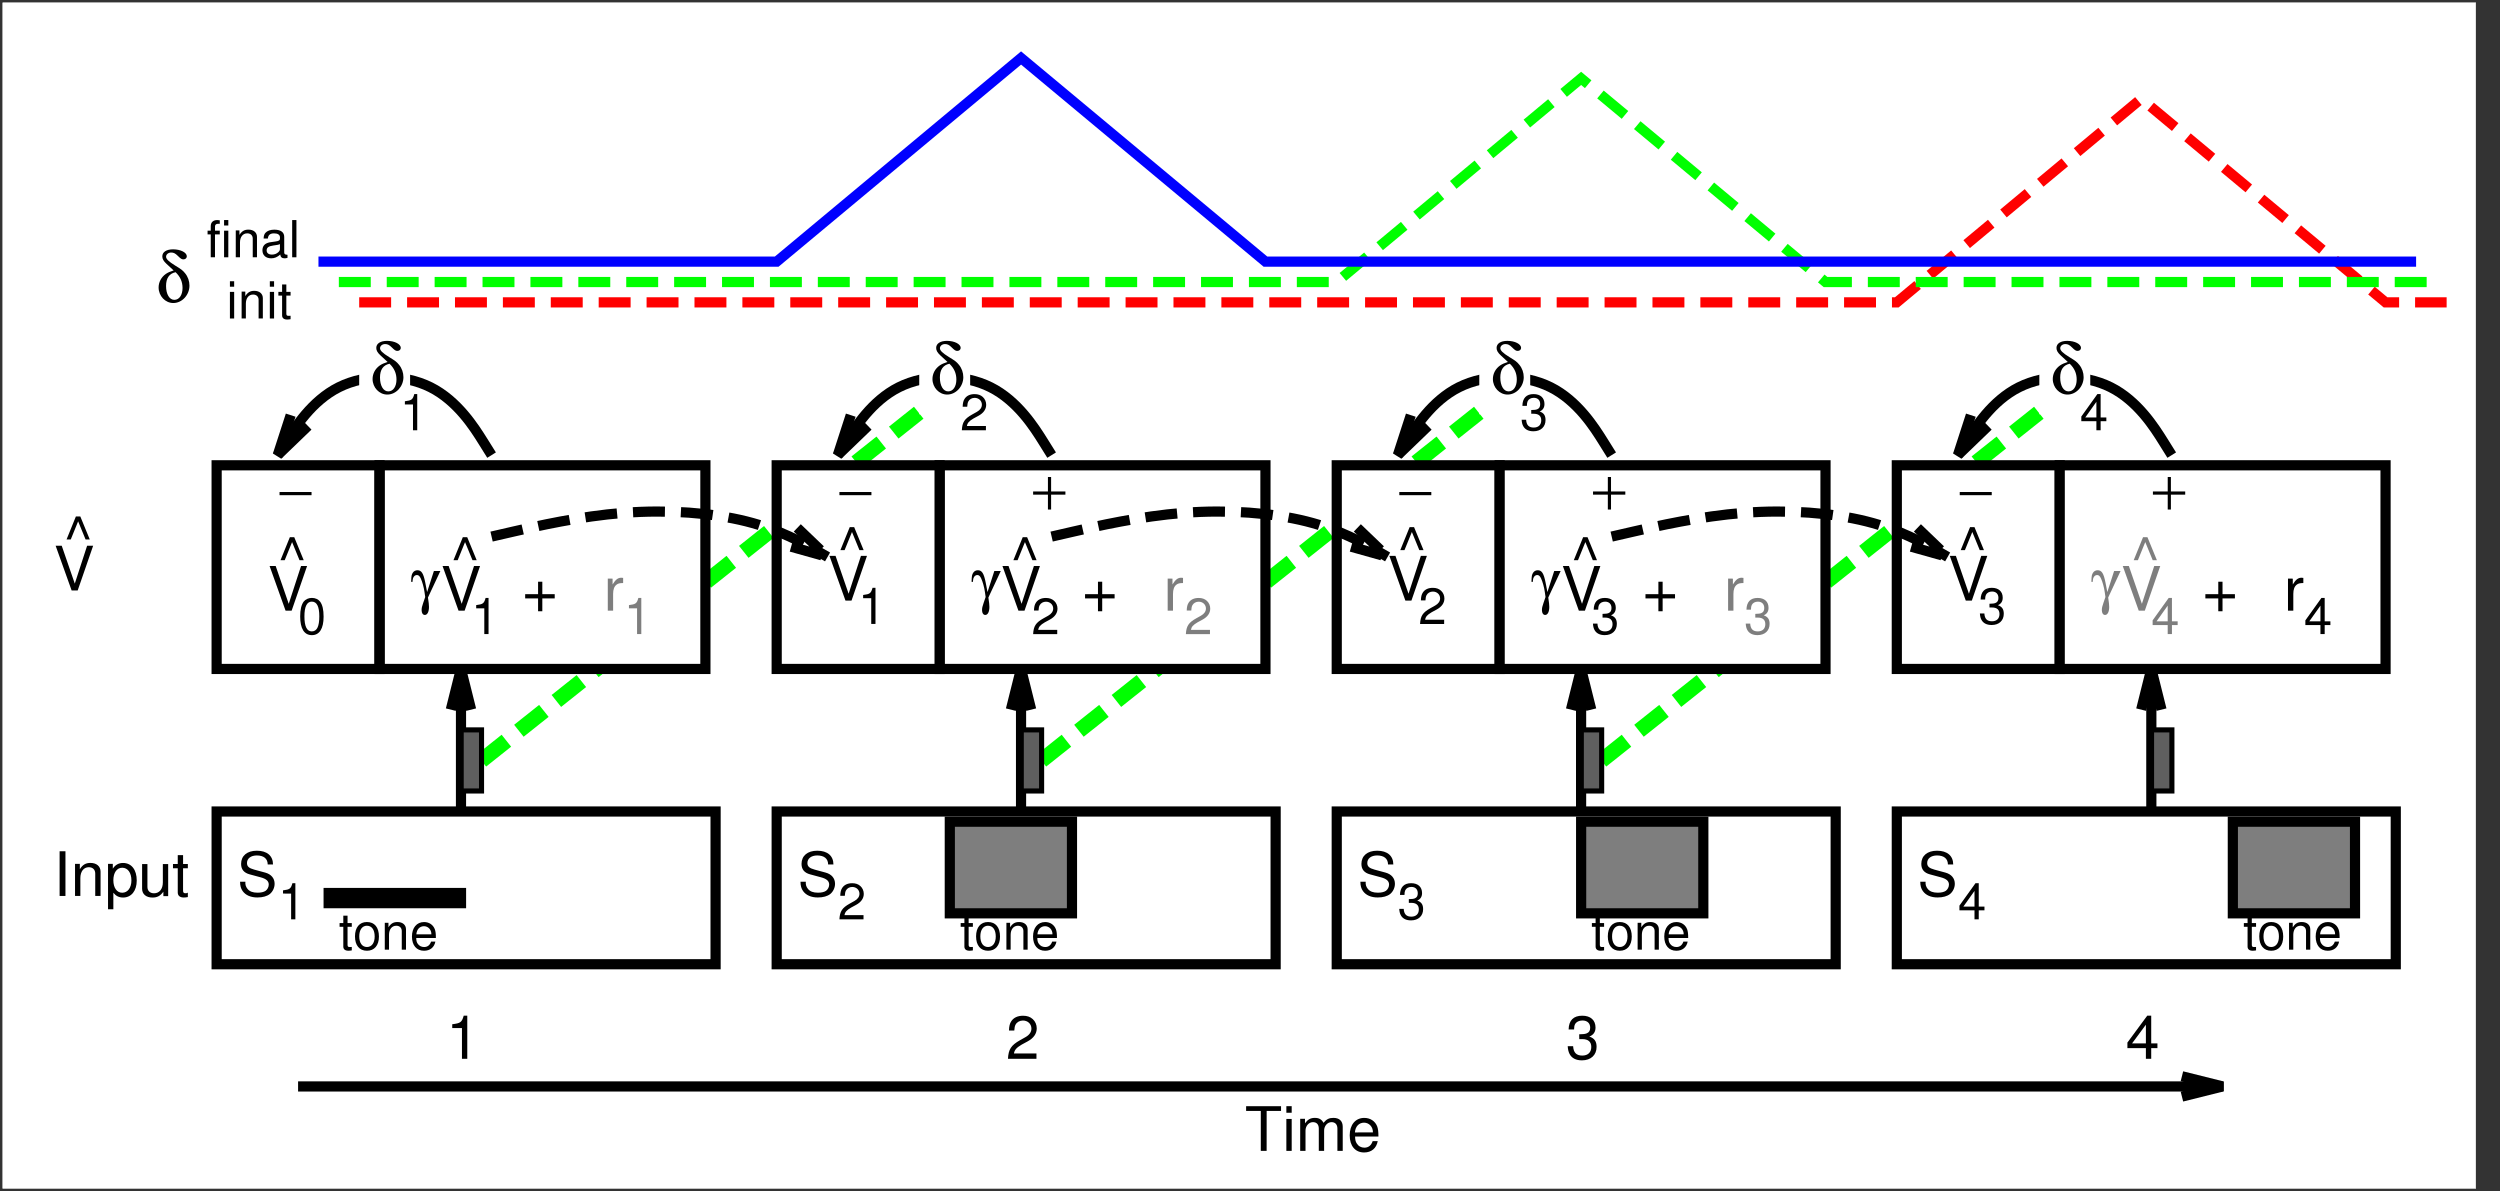 <?xml version="1.0" encoding="ISO-8859-1" standalone="yes"?>
<svg width="469.735" height="223.81">
  <rect width="100%" height="100%" fill="#333333" stroke="none"/>
  <defs> 
    <marker id="ArrowEnd" viewBox="0 0 10 10" refX="0" refY="5" 
     markerUnits="strokeWidth" 
     markerWidth="4" 
     markerHeight="3" 
     orient="auto"> 
        <path d="M 0 0 L 10 5 L 0 10 z" /> 
    </marker>
    <marker id="ArrowStart" viewBox="0 0 10 10" refX="10" refY="5" 
     markerUnits="strokeWidth" 
     markerWidth="4" 
     markerHeight="3" 
     orient="auto"> 
        <path d="M 10 0 L 0 5 L 10 10 z" /> 
    </marker> </defs>
<g>
<path style="stroke:none; fill-rule:evenodd; fill:#ffffff" d="M 0.524 223.286L 465.169 223.286L 465.169 0.524L 0.524 0.524L 0.524 223.286z"/>
<path style="stroke:#ffffff; stroke-width:0.1; fill:none" d="M 0.524 223.286L 465.169 223.286L 465.169 0.524L 0.524 0.524L 0.524 223.286z"/>
<path style="stroke:#00ff00; stroke-dasharray:6,3; stroke-width:2.87; fill:none" d="M 300.911 142.911L 385.095 75.946"/>
<path style="stroke:#00ff00; stroke-dasharray:6,3; stroke-width:2.87; fill:none" d="M 195.68 142.911L 279.864 75.946"/>
<path style="stroke:none; fill-rule:evenodd; fill:#ffffff" d="M 356.399 125.692L 387.009 125.692L 387.009 87.426L 356.399 87.426L 356.399 125.692z"/>
<path style="stroke:#000000; stroke-width:1.913; fill:none" d="M 356.399 125.692L 387.009 125.692L 387.009 87.426L 356.399 87.426L 356.399 125.692z"/>
<path style="stroke:none; fill-rule:evenodd; fill:#ffffff" d="M 251.165 125.692L 281.774 125.692L 281.774 87.426L 251.165 87.426L 251.165 125.692z"/>
<path style="stroke:#000000; stroke-width:1.913; fill:none" d="M 251.165 125.692L 281.774 125.692L 281.774 87.426L 251.165 87.426L 251.165 125.692z"/>
<path style="stroke:none; fill-rule:evenodd; fill:#ffffff" d="M 281.778 125.692L 343.001 125.692L 343.001 87.426L 281.778 87.426L 281.778 125.692z"/>
<path style="stroke:#000000; stroke-width:1.913; fill:none" d="M 281.778 125.692L 343.001 125.692L 343.001 87.426L 281.778 87.426L 281.778 125.692z"/>
<path style="stroke:none; fill-rule:evenodd; fill:#ffffff" d="M 387.009 125.692L 448.231 125.692L 448.231 87.426L 387.009 87.426L 387.009 125.692z"/>
<path style="stroke:#000000; stroke-width:1.913; fill:none" d="M 387.009 125.692L 448.231 125.692L 448.231 87.426L 387.009 87.426L 387.009 125.692z"/>
<path style="stroke:#00ff00; stroke-dasharray:6,3; stroke-width:2.87; fill:none" d="M 90.45 142.911L 174.634 75.946"/>
<path style="stroke:none; fill-rule:evenodd; fill:#000000" d="M 52.524 93.043L 58.536 93.043L 58.536 92.446L 52.524 92.446L 52.524 93.043z"/>
<path style="stroke:none; fill-rule:evenodd; fill:#000000" d="M 92.2 89.625L 91.602 89.625L 91.602 92.344L 88.821 92.344L 88.821 92.942L 91.602 92.942L 91.602 95.739L 92.2 95.739L 92.2 92.942L 94.887 92.942L 94.887 92.344L 92.2 92.344L 92.2 89.625z"/>
<path style="stroke:none; fill-rule:evenodd; fill:#ffffff" d="M 71.317 125.692L 132.54 125.692L 132.54 87.426L 71.317 87.426L 71.317 125.692z"/>
<path style="stroke:#000000; stroke-width:1.913; fill:none" d="M 71.317 125.692L 132.54 125.692L 132.54 87.426L 71.317 87.426L 71.317 125.692z"/>
<path style="stroke:none; fill-rule:evenodd; fill:#000000" d="M 81.524 107.293L 80.251 111.246L 79.907 109.477C 79.563 107.719 79.196 107.145 78.427 107.145C 78.083 107.145 77.774 107.305 77.591 107.571C 77.341 107.926 77.282 108.215 77.258 109.184L 77.258 109.332L 77.508 109.332C 77.528 109.012 77.552 108.832 77.598 108.664C 77.723 108.282 77.997 108.043 78.329 108.043C 78.637 108.043 78.856 108.239 79.071 108.711C 79.344 109.309 79.641 110.364 79.758 111.219L 79.895 112.176C 79.864 112.289 79.735 112.661 79.516 113.286C 79.29 113.918 79.219 114.254 79.219 114.649C 79.219 115.192 79.458 115.547 79.825 115.547C 80.294 115.547 80.602 114.961 80.602 114.043C 80.602 113.688 80.548 113.137 80.411 112.274L 82.739 107.289L 81.524 107.293z"/>
<path style="stroke:none; fill-rule:evenodd; fill:#000000" d="M 104.227 111.641L 101.899 111.641L 101.899 109.301L 101.102 109.301L 101.102 111.641L 98.677 111.641L 98.677 112.438L 101.102 112.438L 101.102 114.852L 101.899 114.852L 101.899 112.438L 104.227 112.438L 104.227 111.641z"/>
<path style="stroke:none; fill-rule:evenodd; fill:#000000" d="M 86.798 193.172L 86.798 198.938L 87.798 198.938L 87.798 190.84L 87.13 190.84C 86.774 192.082 86.544 192.254 84.973 192.45L 84.973 193.168L 86.798 193.172z"/>
<path style="stroke:#000000; stroke-width:1.913; fill:none" d="M 92.364 85.512C 92.364 85.512 92.364 85.512 90.77 82.961C 89.177 80.411 85.989 75.309 80.887 72.758C 75.786 70.207 68.77 70.207 63.669 72.758C 58.567 75.309 55.38 80.411 53.786 82.961C 52.192 85.512 52.192 85.512 52.192 85.512"/>
<path style="stroke:#000000; stroke-width:1.913; fill:none" d="M 57.86 80.036L 52.184 85.508L 54.618 78.004"/>
<path style="stroke:none; fill-rule:evenodd; fill:#ffffff" d="M 67.489 77.848L 77.055 77.848L 77.055 64.457L 67.489 64.457L 67.489 77.848z"/>
<path style="stroke:#ffffff; stroke-width:0.0; fill:none" d="M 67.489 77.848L 77.055 77.848L 77.055 64.457L 67.489 64.457L 67.489 77.848z"/>
<path style="stroke:none; fill-rule:evenodd; fill:#000000" d="M 72.829 68.012C 72.149 68.227 71.758 68.399 71.364 68.668C 70.501 69.27 70.005 70.211 70.005 71.215C 70.005 72.809 71.255 74.137 72.766 74.137C 74.407 74.137 75.802 72.629 75.802 70.868C 75.802 70.016 75.512 69.184 74.969 68.532C 74.508 67.973 74.298 67.813 73.11 67.09C 71.883 66.332 71.407 65.864 71.407 65.434C 71.407 64.996 71.833 64.649 72.352 64.649C 72.829 64.649 73.122 64.789 73.618 65.278C 74.161 65.817 74.348 65.934 74.68 65.934C 75.04 65.934 75.305 65.684 75.305 65.364C 75.305 64.645 74.137 64.047 72.727 64.047C 71.466 64.047 70.7 64.555 70.7 65.371C 70.7 65.852 70.915 66.243 71.505 66.793L 72.829 68.012zM 73.192 68.344C 74.075 69.196 74.497 70.145 74.497 71.309C 74.497 72.633 73.88 73.539 72.954 73.539C 72.032 73.539 71.399 72.485 71.399 70.93C 71.399 69.469 71.993 68.602 73.192 68.344z"/>
<path style="stroke:none; fill-rule:evenodd; fill:#000000" d="M 86.958 100.942L 85.204 105.262L 85.993 105.262L 87.38 101.852L 88.778 105.262L 89.567 105.262L 87.79 100.942L 86.958 100.942z"/>
<path style="stroke:none; fill-rule:evenodd; fill:#000000" d="M 87.298 114.743L 90.2 106.344L 89.067 106.344L 86.751 113.457L 84.298 106.344L 83.153 106.344L 86.157 114.743L 87.298 114.743z"/>
<path style="stroke:none; fill-rule:evenodd; fill:#000000" d="M 90.997 114.301L 90.997 119.141L 91.794 119.141L 91.794 112.344L 91.243 112.344C 90.95 113.387 90.762 113.532 89.473 113.696L 89.473 114.297L 90.997 114.301z"/>
<path style="stroke:#000000; stroke-width:1.913; fill:none" d="M 86.618 152.469L 86.618 125.684"/>
<path style="stroke:#000000; stroke-width:1.913; fill:none" d="M 84.704 133.336L 86.614 125.684L 88.524 133.336"/>
<path style="stroke:none; fill-rule:evenodd; fill:#5f5f5f" d="M 86.653 148.622L 90.477 148.622L 90.477 137.141L 86.653 137.141L 86.653 148.622z"/>
<path style="stroke:#000000; stroke-width:0.957; fill:none" d="M 86.653 148.622L 90.477 148.622L 90.477 137.141L 86.653 137.141L 86.653 148.622z"/>
<path style="stroke:#000000; stroke-width:1.913; fill:none" d="M 40.704 125.692L 71.313 125.692L 71.313 87.426L 40.704 87.426L 40.704 125.692z"/>
<path style="stroke:#000000; stroke-width:1.913; fill:none" d="M 40.704 181.176L 134.454 181.176L 134.454 152.477L 40.704 152.477L 40.704 181.176z"/>
<path style="stroke:none; fill-rule:evenodd; fill:#7e7e7e" d="M 114.2 108.715L 114.2 114.739L 115.2 114.739L 115.2 111.606C 115.2 110.743 115.411 110.18 115.86 109.844C 116.149 109.625 116.43 109.559 117.083 109.547L 117.083 108.582C 116.927 108.563 116.848 108.551 116.723 108.551C 116.114 108.551 115.649 108.918 115.102 109.813L 115.102 108.723L 114.2 108.715z"/>
<path style="stroke:none; fill-rule:evenodd; fill:#7e7e7e" d="M 119.7 114.301L 119.7 119.141L 120.497 119.141L 120.497 112.344L 119.946 112.344C 119.653 113.387 119.466 113.532 118.177 113.696L 118.177 114.297L 119.7 114.301z"/>
<path style="stroke:none; fill-rule:evenodd; fill:#000000" d="M 51.298 162.43C 51.29 160.793 50.169 159.844 48.255 159.844C 46.43 159.844 45.301 160.793 45.301 162.321C 45.301 163.348 45.833 164 46.923 164.289L 48.977 164.844C 50.02 165.122 50.497 165.547 50.497 166.207C 50.497 166.657 50.258 167.122 49.911 167.375C 49.583 167.606 49.063 167.731 48.395 167.731C 47.501 167.731 46.891 167.504 46.497 167.004C 46.192 166.625 46.055 166.207 46.106 165.668L 45.106 165.668C 45.114 166.446 45.262 166.957 45.59 167.422C 46.157 168.211 47.11 168.629 48.368 168.629C 49.352 168.629 50.157 168.403 50.692 167.985C 51.247 167.539 51.598 166.789 51.598 166.063C 51.598 165.028 50.965 164.27 49.84 163.957L 47.766 163.395C 46.77 163.122 46.407 162.797 46.407 162.153C 46.407 161.301 47.141 160.735 48.247 160.735C 49.555 160.735 50.29 161.336 50.301 162.422L 51.298 162.43z"/>
<path style="stroke:none; fill-rule:evenodd; fill:#000000" d="M 54.7 167.899L 54.7 172.739L 55.497 172.739L 55.497 165.942L 54.946 165.942C 54.653 166.985 54.465 167.129 53.176 167.293L 53.176 167.895L 54.7 167.899z"/>
<path style="stroke:#000000; stroke-width:1.913; fill:none" d="M 197.595 85.512C 197.595 85.512 197.595 85.512 196.001 82.961C 194.407 80.411 191.22 75.309 186.118 72.758C 181.016 70.207 174.001 70.207 168.899 72.758C 163.798 75.309 160.61 80.411 159.016 82.961C 157.423 85.512 157.423 85.512 157.423 85.512"/>
<path style="stroke:#000000; stroke-width:1.913; fill:none" d="M 163.095 80.036L 157.419 85.508L 159.852 78.004"/>
<path style="stroke:none; fill-rule:evenodd; fill:#ffffff" d="M 172.72 77.848L 182.286 77.848L 182.286 64.457L 172.72 64.457L 172.72 77.848z"/>
<path style="stroke:#ffffff; stroke-width:0.0; fill:none" d="M 172.72 77.848L 182.286 77.848L 182.286 64.457L 172.72 64.457L 172.72 77.848z"/>
<path style="stroke:none; fill-rule:evenodd; fill:#000000" d="M 178.028 68.012C 177.348 68.227 176.958 68.399 176.563 68.668C 175.7 69.27 175.204 70.211 175.204 71.215C 175.204 72.809 176.454 74.137 177.966 74.137C 179.606 74.137 181.001 72.629 181.001 70.868C 181.001 70.016 180.712 69.184 180.169 68.532C 179.708 67.973 179.497 67.813 178.309 67.09C 177.083 66.332 176.606 65.864 176.606 65.434C 176.606 64.996 177.032 64.649 177.552 64.649C 178.028 64.649 178.321 64.789 178.817 65.278C 179.36 65.817 179.548 65.934 179.88 65.934C 180.239 65.934 180.505 65.684 180.505 65.364C 180.505 64.645 179.337 64.047 177.927 64.047C 176.665 64.047 175.899 64.555 175.899 65.371C 175.899 65.852 176.114 66.243 176.704 66.793L 178.028 68.012zM 178.391 68.344C 179.274 69.196 179.696 70.145 179.696 71.309C 179.696 72.633 179.079 73.539 178.153 73.539C 177.231 73.539 176.598 72.485 176.598 70.93C 176.598 69.469 177.192 68.602 178.391 68.344z"/>
<path style="stroke:#000000; stroke-width:1.913; fill:none" d="M 191.848 152.469L 191.848 125.684"/>
<path style="stroke:#000000; stroke-width:1.913; fill:none" d="M 189.934 133.336L 191.845 125.684L 193.755 133.336"/>
<path style="stroke:none; fill-rule:evenodd; fill:#5f5f5f" d="M 191.888 148.622L 195.712 148.622L 195.712 137.141L 191.888 137.141L 191.888 148.622z"/>
<path style="stroke:#000000; stroke-width:0.957; fill:none" d="M 191.888 148.622L 195.712 148.622L 195.712 137.141L 191.888 137.141L 191.888 148.622z"/>
<path style="stroke:none; fill-rule:evenodd; fill:#ffffff" d="M 176.548 125.692L 237.77 125.692L 237.77 87.426L 176.548 87.426L 176.548 125.692z"/>
<path style="stroke:#000000; stroke-width:1.913; fill:none" d="M 176.548 125.692L 237.77 125.692L 237.77 87.426L 176.548 87.426L 176.548 125.692z"/>
<path style="stroke:none; fill-rule:evenodd; fill:#ffffff" d="M 145.934 125.692L 176.544 125.692L 176.544 87.426L 145.934 87.426L 145.934 125.692z"/>
<path style="stroke:#000000; stroke-width:1.913; fill:none" d="M 145.934 125.692L 176.544 125.692L 176.544 87.426L 145.934 87.426L 145.934 125.692z"/>
<path style="stroke:#000000; stroke-width:1.913; fill:none" d="M 145.934 181.176L 239.684 181.176L 239.684 152.477L 145.934 152.477L 145.934 181.176z"/>
<path style="stroke:none; fill-rule:evenodd; fill:#000000" d="M 192.161 100.942L 190.407 105.262L 191.196 105.262L 192.583 101.852L 193.981 105.262L 194.77 105.262L 192.993 100.942L 192.161 100.942z"/>
<path style="stroke:none; fill-rule:evenodd; fill:#000000" d="M 192.497 114.743L 195.399 106.344L 194.266 106.344L 191.95 113.457L 189.497 106.344L 188.352 106.344L 191.356 114.743L 192.497 114.743z"/>
<path style="stroke:none; fill-rule:evenodd; fill:#000000" d="M 198.649 118.344L 195.075 118.344C 195.161 117.786 195.466 117.43 196.302 116.938L 197.259 116.418C 198.208 115.899 198.696 115.196 198.696 114.356C 198.696 113.789 198.466 113.258 198.063 112.891C 197.661 112.528 197.165 112.352 196.52 112.352C 195.661 112.352 195.016 112.661 194.641 113.239C 194.403 113.602 194.298 114.028 194.278 114.719L 195.134 114.719C 195.161 114.246 195.22 113.961 195.337 113.735C 195.559 113.313 196.009 113.055 196.524 113.055C 197.302 113.055 197.888 113.606 197.888 114.336C 197.888 114.875 197.567 115.34 196.954 115.684L 196.059 116.184C 194.618 116.993 194.2 117.637 194.122 119.145L 198.645 119.145L 198.649 118.344z"/>
<path style="stroke:none; fill-rule:evenodd; fill:#000000" d="M 159.661 99.043L 157.907 103.364L 158.696 103.364L 160.083 99.953L 161.481 103.364L 162.27 103.364L 160.493 99.043L 159.661 99.043z"/>
<path style="stroke:none; fill-rule:evenodd; fill:#000000" d="M 159.997 112.844L 162.899 104.446L 161.766 104.446L 159.45 111.559L 156.997 104.446L 155.852 104.446L 158.856 112.844L 159.997 112.844z"/>
<path style="stroke:none; fill-rule:evenodd; fill:#7e7e7e" d="M 219.399 108.715L 219.399 114.739L 220.399 114.739L 220.399 111.606C 220.399 110.743 220.61 110.18 221.059 109.844C 221.348 109.625 221.63 109.559 222.282 109.547L 222.282 108.582C 222.126 108.563 222.048 108.551 221.923 108.551C 221.313 108.551 220.848 108.918 220.302 109.813L 220.302 108.723L 219.399 108.715z"/>
<path style="stroke:none; fill-rule:evenodd; fill:#7e7e7e" d="M 227.348 118.344L 223.774 118.344C 223.86 117.786 224.165 117.43 225.001 116.938L 225.958 116.418C 226.907 115.899 227.395 115.196 227.395 114.356C 227.395 113.789 227.165 113.258 226.762 112.891C 226.36 112.528 225.864 112.352 225.22 112.352C 224.36 112.352 223.716 112.661 223.341 113.239C 223.102 113.602 222.997 114.028 222.977 114.719L 223.833 114.719C 223.86 114.246 223.919 113.961 224.036 113.735C 224.259 113.313 224.708 113.055 225.223 113.055C 226.001 113.055 226.587 113.606 226.587 114.336C 226.587 114.875 226.266 115.34 225.653 115.684L 224.759 116.184C 223.317 116.993 222.899 117.637 222.821 119.145L 227.345 119.145L 227.348 118.344z"/>
<path style="stroke:none; fill-rule:evenodd; fill:#000000" d="M 156.598 162.43C 156.591 160.793 155.47 159.844 153.555 159.844C 151.731 159.844 150.602 160.793 150.602 162.321C 150.602 163.348 151.134 164 152.223 164.289L 154.278 164.844C 155.321 165.122 155.798 165.547 155.798 166.207C 155.798 166.657 155.559 167.122 155.212 167.375C 154.884 167.606 154.364 167.731 153.696 167.731C 152.802 167.731 152.192 167.504 151.798 167.004C 151.493 166.625 151.356 166.207 151.407 165.668L 150.407 165.668C 150.415 166.446 150.563 166.957 150.891 167.422C 151.458 168.211 152.411 168.629 153.669 168.629C 154.653 168.629 155.458 168.403 155.993 167.985C 156.548 167.539 156.899 166.789 156.899 166.063C 156.899 165.028 156.266 164.27 155.141 163.957L 153.067 163.395C 152.071 163.122 151.708 162.797 151.708 162.153C 151.708 161.301 152.442 160.735 153.548 160.735C 154.856 160.735 155.591 161.336 155.602 162.422L 156.598 162.43z"/>
<path style="stroke:none; fill-rule:evenodd; fill:#000000" d="M 162.251 171.942L 158.677 171.942C 158.762 171.383 159.067 171.028 159.903 170.536L 160.86 170.016C 161.809 169.497 162.298 168.793 162.298 167.954C 162.298 167.387 162.067 166.856 161.665 166.489C 161.262 166.125 160.766 165.95 160.122 165.95C 159.262 165.95 158.618 166.258 158.243 166.836C 158.005 167.2 157.899 167.625 157.88 168.317L 158.735 168.317C 158.762 167.844 158.821 167.559 158.938 167.332C 159.161 166.911 159.61 166.653 160.126 166.653C 160.903 166.653 161.489 167.204 161.489 167.934C 161.489 168.473 161.169 168.938 160.555 169.282L 159.661 169.782C 158.22 170.59 157.802 171.235 157.723 172.743L 162.247 172.743L 162.251 171.942z"/>
<path style="stroke:none; fill-rule:evenodd; fill:#000000" d="M 194.743 197.942L 190.516 197.942C 190.618 197.282 190.981 196.86 191.966 196.278L 193.098 195.664C 194.22 195.051 194.798 194.215 194.798 193.223C 194.798 192.551 194.528 191.922 194.052 191.489C 193.579 191.055 192.989 190.852 192.227 190.852C 191.208 190.852 190.45 191.211 190.009 191.891C 189.727 192.321 189.602 192.817 189.579 193.633L 190.579 193.633C 190.61 193.102 190.68 192.778 190.817 192.52C 191.079 192.043 191.602 191.75 192.204 191.75C 193.114 191.75 193.798 192.399 193.798 193.266C 193.798 193.903 193.423 194.45 192.704 194.86L 191.657 195.45C 189.973 196.403 189.481 197.168 189.391 198.946L 194.743 198.946L 194.743 197.942z"/>
<path style="stroke:#000000; stroke-width:1.913; fill:none" d="M 251.165 181.176L 344.915 181.176L 344.915 152.477L 251.165 152.477L 251.165 181.176z"/>
<path style="stroke:none; fill-rule:evenodd; fill:#000000" d="M 261.798 162.43C 261.79 160.793 260.669 159.844 258.755 159.844C 256.93 159.844 255.802 160.793 255.802 162.321C 255.802 163.348 256.333 164 257.423 164.289L 259.477 164.844C 260.52 165.122 260.997 165.547 260.997 166.207C 260.997 166.657 260.759 167.122 260.411 167.375C 260.083 167.606 259.563 167.731 258.895 167.731C 258.001 167.731 257.391 167.504 256.997 167.004C 256.692 166.625 256.555 166.207 256.606 165.668L 255.606 165.668C 255.614 166.446 255.762 166.957 256.091 167.422C 256.657 168.211 257.61 168.629 258.868 168.629C 259.852 168.629 260.657 168.403 261.192 167.985C 261.747 167.539 262.098 166.789 262.098 166.063C 262.098 165.028 261.466 164.27 260.341 163.957L 258.266 163.395C 257.27 163.122 256.907 162.797 256.907 162.153C 256.907 161.301 257.641 160.735 258.747 160.735C 260.055 160.735 260.79 161.336 260.802 162.422L 261.798 162.43z"/>
<path style="stroke:none; fill-rule:evenodd; fill:#000000" d="M 264.712 169.641L 265.173 169.641C 266.11 169.641 266.591 170.063 266.591 170.875C 266.591 171.727 266.063 172.235 265.18 172.235C 264.259 172.235 263.805 171.77 263.751 170.766L 262.907 170.766C 262.942 171.305 263.036 171.657 263.2 171.957C 263.54 172.602 264.204 172.934 265.122 172.934C 266.505 172.934 267.395 172.106 267.395 170.825C 267.395 169.965 267.075 169.489 266.29 169.211C 266.891 168.965 267.196 168.485 267.196 167.809C 267.196 166.645 266.43 165.946 265.149 165.946C 263.798 165.946 263.075 166.696 263.048 168.153L 263.891 168.153C 263.899 167.727 263.938 167.489 264.044 167.27C 264.235 166.883 264.657 166.645 265.188 166.645C 265.938 166.645 266.391 167.098 266.391 167.844C 266.391 168.336 266.22 168.637 265.841 168.793C 265.61 168.891 265.309 168.93 264.708 168.942L 264.712 169.641z"/>
<path style="stroke:none; fill-rule:evenodd; fill:#000000" d="M 296.735 195.243L 297.29 195.243C 298.415 195.243 298.993 195.747 298.993 196.715C 298.993 197.731 298.36 198.336 297.298 198.336C 296.192 198.336 295.649 197.778 295.579 196.575L 294.563 196.575C 294.606 197.235 294.723 197.668 294.915 198.039C 295.325 198.829 296.13 199.235 297.239 199.235C 298.911 199.235 299.989 198.239 299.989 196.7C 299.989 195.668 299.591 195.094 298.622 194.762C 299.399 194.465 299.79 193.891 299.79 193.079C 299.79 191.68 298.856 190.844 297.298 190.844C 295.649 190.844 294.77 191.723 294.735 193.43L 295.759 193.43C 295.77 192.954 295.813 192.688 295.942 192.442C 296.173 192.008 296.684 191.743 297.329 191.743C 298.235 191.743 298.786 192.258 298.786 193.098C 298.786 193.657 298.575 193.993 298.11 194.172C 297.829 194.282 297.462 194.329 296.723 194.34L 296.735 195.243z"/>
<path style="stroke:none; fill-rule:evenodd; fill:#7e7e7e" d="M 324.7 108.715L 324.7 114.739L 325.7 114.739L 325.7 111.606C 325.7 110.743 325.911 110.18 326.36 109.844C 326.649 109.625 326.93 109.559 327.583 109.547L 327.583 108.582C 327.427 108.563 327.348 108.551 327.223 108.551C 326.614 108.551 326.149 108.918 325.602 109.813L 325.602 108.723L 324.7 108.715z"/>
<path style="stroke:none; fill-rule:evenodd; fill:#7e7e7e" d="M 329.813 116.043L 330.274 116.043C 331.212 116.043 331.692 116.465 331.692 117.278C 331.692 118.129 331.165 118.637 330.282 118.637C 329.36 118.637 328.907 118.172 328.852 117.168L 328.009 117.168C 328.044 117.707 328.138 118.059 328.302 118.36C 328.641 119.004 329.305 119.336 330.223 119.336C 331.606 119.336 332.497 118.508 332.497 117.227C 332.497 116.368 332.177 115.891 331.391 115.614C 331.993 115.368 332.298 114.887 332.298 114.211C 332.298 113.047 331.532 112.348 330.251 112.348C 328.899 112.348 328.177 113.098 328.149 114.555L 328.993 114.555C 329.001 114.129 329.04 113.891 329.145 113.672C 329.337 113.286 329.759 113.047 330.29 113.047C 331.04 113.047 331.493 113.5 331.493 114.246C 331.493 114.739 331.321 115.039 330.942 115.196C 330.712 115.293 330.411 115.332 329.809 115.344L 329.813 116.043z"/>
<path style="stroke:none; fill-rule:evenodd; fill:#000000" d="M 264.86 99.043L 263.106 103.364L 263.895 103.364L 265.282 99.953L 266.68 103.364L 267.47 103.364L 265.692 99.043L 264.86 99.043z"/>
<path style="stroke:none; fill-rule:evenodd; fill:#000000" d="M 265.2 112.844L 268.102 104.446L 266.97 104.446L 264.653 111.559L 262.2 104.446L 261.055 104.446L 264.059 112.844L 265.2 112.844z"/>
<path style="stroke:none; fill-rule:evenodd; fill:#000000" d="M 297.458 100.942L 295.704 105.262L 296.493 105.262L 297.88 101.852L 299.278 105.262L 300.067 105.262L 298.29 100.942L 297.458 100.942z"/>
<path style="stroke:none; fill-rule:evenodd; fill:#000000" d="M 297.798 114.743L 300.7 106.344L 299.567 106.344L 297.251 113.457L 294.798 106.344L 293.653 106.344L 296.657 114.743L 297.798 114.743z"/>
<path style="stroke:none; fill-rule:evenodd; fill:#000000" d="M 301.11 116.043L 301.571 116.043C 302.509 116.043 302.989 116.465 302.989 117.278C 302.989 118.129 302.462 118.637 301.579 118.637C 300.657 118.637 300.204 118.172 300.149 117.168L 299.305 117.168C 299.341 117.707 299.434 118.059 299.598 118.36C 299.938 119.004 300.602 119.336 301.52 119.336C 302.903 119.336 303.794 118.508 303.794 117.227C 303.794 116.368 303.473 115.891 302.688 115.614C 303.29 115.368 303.595 114.887 303.595 114.211C 303.595 113.047 302.829 112.348 301.548 112.348C 300.196 112.348 299.473 113.098 299.446 114.555L 300.29 114.555C 300.298 114.129 300.337 113.891 300.442 113.672C 300.634 113.286 301.055 113.047 301.587 113.047C 302.337 113.047 302.79 113.5 302.79 114.246C 302.79 114.739 302.618 115.039 302.239 115.196C 302.009 115.293 301.708 115.332 301.106 115.344L 301.11 116.043z"/>
<path style="stroke:#000000; stroke-width:1.913; fill:none" d="M 408.055 85.512C 408.055 85.512 408.055 85.512 406.462 82.961C 404.868 80.411 401.68 75.309 396.579 72.758C 391.477 70.207 384.462 70.207 379.36 72.758C 374.259 75.309 371.071 80.411 369.477 82.961C 367.884 85.512 367.884 85.512 367.884 85.512"/>
<path style="stroke:#000000; stroke-width:1.913; fill:none" d="M 373.555 80.036L 367.88 85.508L 370.313 78.004"/>
<path style="stroke:none; fill-rule:evenodd; fill:#ffffff" d="M 383.18 77.848L 392.747 77.848L 392.747 64.457L 383.18 64.457L 383.18 77.848z"/>
<path style="stroke:#ffffff; stroke-width:0.0; fill:none" d="M 383.18 77.848L 392.747 77.848L 392.747 64.457L 383.18 64.457L 383.18 77.848z"/>
<path style="stroke:none; fill-rule:evenodd; fill:#000000" d="M 388.528 68.012C 387.848 68.227 387.458 68.399 387.063 68.668C 386.2 69.27 385.704 70.211 385.704 71.215C 385.704 72.809 386.954 74.137 388.466 74.137C 390.106 74.137 391.501 72.629 391.501 70.868C 391.501 70.016 391.212 69.184 390.669 68.532C 390.208 67.973 389.997 67.813 388.809 67.09C 387.583 66.332 387.106 65.864 387.106 65.434C 387.106 64.996 387.532 64.649 388.052 64.649C 388.528 64.649 388.821 64.789 389.317 65.278C 389.86 65.817 390.048 65.934 390.38 65.934C 390.739 65.934 391.005 65.684 391.005 65.364C 391.005 64.645 389.837 64.047 388.427 64.047C 387.165 64.047 386.399 64.555 386.399 65.371C 386.399 65.852 386.614 66.243 387.204 66.793L 388.528 68.012zM 388.891 68.344C 389.774 69.196 390.196 70.145 390.196 71.309C 390.196 72.633 389.579 73.539 388.653 73.539C 387.731 73.539 387.098 72.485 387.098 70.93C 387.098 69.469 387.692 68.602 388.891 68.344z"/>
<path style="stroke:#000000; stroke-width:1.913; fill:none" d="M 356.399 181.176L 450.149 181.176L 450.149 152.477L 356.399 152.477L 356.399 181.176z"/>
<path style="stroke:none; fill-rule:evenodd; fill:#000000" d="M 429.899 108.715L 429.899 114.739L 430.899 114.739L 430.899 111.606C 430.899 110.743 431.11 110.18 431.559 109.844C 431.848 109.625 432.13 109.559 432.782 109.547L 432.782 108.582C 432.626 108.563 432.548 108.551 432.423 108.551C 431.813 108.551 431.348 108.918 430.802 109.813L 430.802 108.723L 429.899 108.715z"/>
<path style="stroke:none; fill-rule:evenodd; fill:#7e7e7e" d="M 402.661 100.942L 400.907 105.262L 401.696 105.262L 403.083 101.852L 404.481 105.262L 405.27 105.262L 403.493 100.942L 402.661 100.942z"/>
<path style="stroke:#000000; stroke-width:1.913; fill:none" d="M 404.223 152.469L 404.223 125.684"/>
<path style="stroke:#000000; stroke-width:1.913; fill:none" d="M 402.313 133.336L 404.223 125.684L 406.134 133.336"/>
<path style="stroke:none; fill-rule:evenodd; fill:#5f5f5f" d="M 404.262 148.622L 408.087 148.622L 408.087 137.141L 404.262 137.141L 404.262 148.622z"/>
<path style="stroke:#000000; stroke-width:0.957; fill:none" d="M 404.262 148.622L 408.087 148.622L 408.087 137.141L 404.262 137.141L 404.262 148.622z"/>
<path style="stroke:none; fill-rule:evenodd; fill:#000000" d="M 366.997 162.43C 366.989 160.793 365.868 159.844 363.954 159.844C 362.13 159.844 361.001 160.793 361.001 162.321C 361.001 163.348 361.532 164 362.622 164.289L 364.677 164.844C 365.72 165.122 366.196 165.547 366.196 166.207C 366.196 166.657 365.958 167.122 365.61 167.375C 365.282 167.606 364.762 167.731 364.095 167.731C 363.2 167.731 362.591 167.504 362.196 167.004C 361.891 166.625 361.755 166.207 361.805 165.668L 360.805 165.668C 360.813 166.446 360.962 166.957 361.29 167.422C 361.856 168.211 362.809 168.629 364.067 168.629C 365.052 168.629 365.856 168.403 366.391 167.985C 366.946 167.539 367.298 166.789 367.298 166.063C 367.298 165.028 366.665 164.27 365.54 163.957L 363.466 163.395C 362.47 163.122 362.106 162.797 362.106 162.153C 362.106 161.301 362.841 160.735 363.946 160.735C 365.255 160.735 365.989 161.336 366.001 162.422L 366.997 162.43z"/>
<path style="stroke:none; fill-rule:evenodd; fill:#000000" d="M 370.997 171.043L 370.997 172.743L 371.794 172.743L 371.794 171.043L 372.868 171.043L 372.868 170.344L 371.794 170.344L 371.794 165.946L 371.184 165.946L 368.165 170.164L 368.165 171.043L 370.997 171.043zM 370.997 170.344L 368.903 170.344L 370.997 167.399L 370.997 170.344z"/>
<path style="stroke:none; fill-rule:evenodd; fill:#000000" d="M 403.2 196.942L 403.2 198.942L 404.2 198.942L 404.2 196.942L 405.368 196.942L 405.368 196.043L 404.2 196.043L 404.2 190.844L 403.45 190.844L 399.727 195.891L 399.727 196.942L 403.2 196.942zM 403.2 196.043L 400.606 196.043L 403.2 192.528L 403.2 196.043z"/>
<path style="stroke:none; fill-rule:evenodd; fill:#000000" d="M 370.497 112.844L 373.399 104.446L 372.266 104.446L 369.95 111.559L 367.497 104.446L 366.352 104.446L 369.356 112.844L 370.497 112.844z"/>
<path style="stroke:none; fill-rule:evenodd; fill:#000000" d="M 370.161 99.043L 368.407 103.364L 369.196 103.364L 370.583 99.953L 371.981 103.364L 372.77 103.364L 370.993 99.043L 370.161 99.043z"/>
<path style="stroke:none; fill-rule:evenodd; fill:#7e7e7e" d="M 402.997 114.743L 405.899 106.344L 404.766 106.344L 402.45 113.457L 399.997 106.344L 398.852 106.344L 401.856 114.743L 402.997 114.743z"/>
<path style="stroke:none; fill-rule:evenodd; fill:#7e7e7e" d="M 407.298 117.442L 407.298 119.141L 408.095 119.141L 408.095 117.442L 409.169 117.442L 409.169 116.743L 408.095 116.743L 408.095 112.344L 407.485 112.344L 404.466 116.563L 404.466 117.442L 407.298 117.442zM 407.298 116.743L 405.204 116.743L 407.298 113.797L 407.298 116.743z"/>
<path style="stroke:none; fill-rule:evenodd; fill:#000000" d="M 435.997 117.442L 435.997 119.141L 436.794 119.141L 436.794 117.442L 437.868 117.442L 437.868 116.743L 436.794 116.743L 436.794 112.344L 436.184 112.344L 433.165 116.563L 433.165 117.442L 435.997 117.442zM 435.997 116.743L 433.903 116.743L 435.997 113.797L 435.997 116.743z"/>
<path style="stroke:#000000; stroke-width:1.913; fill:none" d="M 297.079 152.469L 297.079 125.684"/>
<path style="stroke:#000000; stroke-width:1.913; fill:none" d="M 295.169 133.336L 297.079 125.684L 298.989 133.336"/>
<path style="stroke:none; fill-rule:evenodd; fill:#5f5f5f" d="M 297.118 148.622L 300.942 148.622L 300.942 137.141L 297.118 137.141L 297.118 148.622z"/>
<path style="stroke:#000000; stroke-width:0.957; fill:none" d="M 297.118 148.622L 300.942 148.622L 300.942 137.141L 297.118 137.141L 297.118 148.622z"/>
<path style="stroke:#000000; stroke-width:1.913; fill:none" d="M 302.825 85.512C 302.825 85.512 302.825 85.512 301.231 82.961C 299.638 80.411 296.45 75.309 291.348 72.758C 286.247 70.207 279.231 70.207 274.13 72.758C 269.028 75.309 265.841 80.411 264.247 82.961C 262.653 85.512 262.653 85.512 262.653 85.512"/>
<path style="stroke:#000000; stroke-width:1.913; fill:none" d="M 268.325 80.036L 262.649 85.508L 265.083 78.004"/>
<path style="stroke:none; fill-rule:evenodd; fill:#ffffff" d="M 277.95 77.848L 287.516 77.848L 287.516 64.457L 277.95 64.457L 277.95 77.848z"/>
<path style="stroke:#ffffff; stroke-width:0.0; fill:none" d="M 277.95 77.848L 287.516 77.848L 287.516 64.457L 277.95 64.457L 277.95 77.848z"/>
<path style="stroke:none; fill-rule:evenodd; fill:#000000" d="M 283.329 68.012C 282.649 68.227 282.259 68.399 281.864 68.668C 281.001 69.27 280.505 70.211 280.505 71.215C 280.505 72.809 281.755 74.137 283.266 74.137C 284.907 74.137 286.302 72.629 286.302 70.868C 286.302 70.016 286.012 69.184 285.47 68.532C 285.009 67.973 284.798 67.813 283.61 67.09C 282.384 66.332 281.907 65.864 281.907 65.434C 281.907 64.996 282.333 64.649 282.852 64.649C 283.329 64.649 283.622 64.789 284.118 65.278C 284.661 65.817 284.848 65.934 285.18 65.934C 285.54 65.934 285.805 65.684 285.805 65.364C 285.805 64.645 284.638 64.047 283.227 64.047C 281.966 64.047 281.2 64.555 281.2 65.371C 281.2 65.852 281.415 66.243 282.005 66.793L 283.329 68.012zM 283.692 68.344C 284.575 69.196 284.997 70.145 284.997 71.309C 284.997 72.633 284.38 73.539 283.454 73.539C 282.532 73.539 281.899 72.485 281.899 70.93C 281.899 69.469 282.493 68.602 283.692 68.344z"/>
<path style="stroke:none; fill-rule:evenodd; fill:#000000" d="M 66.098 173.442L 65.302 173.442L 65.302 172.051L 64.505 172.051L 64.505 173.442L 63.805 173.442L 63.805 174.141L 64.505 174.141L 64.505 177.86C 64.505 178.356 64.844 178.637 65.458 178.637C 65.645 178.637 65.837 178.622 66.098 178.575L 66.098 177.926C 65.997 177.938 65.876 177.942 65.727 177.942C 65.395 177.942 65.302 177.848 65.302 177.504L 65.302 174.145L 66.098 174.145L 66.098 173.442z"/>
<path style="stroke:none; fill-rule:evenodd; fill:#000000" d="M 68.938 173.243C 67.544 173.243 66.7 174.25 66.7 175.942C 66.7 177.629 67.532 178.641 68.95 178.641C 70.344 178.641 71.2 177.633 71.2 175.981C 71.2 174.243 70.376 173.243 68.942 173.243L 68.938 173.243zM 68.95 173.942C 69.856 173.942 70.399 174.696 70.399 175.969C 70.399 177.172 69.841 177.938 68.95 177.938C 68.052 177.938 67.501 177.184 67.501 175.938C 67.501 174.704 68.052 173.938 68.95 173.938L 68.95 173.942z"/>
<path style="stroke:none; fill-rule:evenodd; fill:#000000" d="M 72.298 173.387L 72.298 178.438L 73.094 178.438L 73.094 175.649C 73.094 174.618 73.63 173.942 74.454 173.942C 75.087 173.942 75.489 174.329 75.489 174.934L 75.489 178.438L 76.286 178.438L 76.286 174.622C 76.286 173.786 75.657 173.243 74.677 173.243C 73.923 173.243 73.434 173.532 72.989 174.235L 72.989 173.387L 72.298 173.387z"/>
<path style="stroke:none; fill-rule:evenodd; fill:#000000" d="M 81.899 176.243C 81.899 175.457 81.844 174.985 81.7 174.602C 81.38 173.758 80.618 173.247 79.684 173.247C 78.298 173.247 77.403 174.321 77.403 175.973C 77.403 177.622 78.266 178.641 79.669 178.641C 80.809 178.641 81.602 178 81.802 176.922L 80.997 176.922C 80.778 177.59 80.325 177.942 79.684 177.942C 79.177 177.942 78.747 177.715 78.473 177.301C 78.282 177.02 78.216 176.739 78.208 176.247L 81.899 176.243zM 78.231 175.555C 78.298 174.629 78.86 174.028 79.665 174.028C 80.446 174.028 81.052 174.676 81.052 175.5C 81.052 175.516 81.052 175.536 81.044 175.555L 78.231 175.555z"/>
<path style="stroke:none; fill-rule:evenodd; fill:#7e7e7e" d="M 61.751 169.7L 86.622 169.7L 86.622 167.789L 61.751 167.789L 61.751 169.7z"/>
<path style="stroke:#000000; stroke-width:1.913; fill:none" d="M 61.751 169.7L 86.622 169.7L 86.622 167.789L 61.751 167.789L 61.751 169.7z"/>
<path style="stroke:none; fill-rule:evenodd; fill:#000000" d="M 182.798 173.442L 182.001 173.442L 182.001 172.051L 181.204 172.051L 181.204 173.442L 180.505 173.442L 180.505 174.141L 181.204 174.141L 181.204 177.86C 181.204 178.356 181.544 178.637 182.157 178.637C 182.345 178.637 182.536 178.622 182.798 178.575L 182.798 177.926C 182.696 177.938 182.575 177.942 182.427 177.942C 182.095 177.942 182.001 177.848 182.001 177.504L 182.001 174.145L 182.798 174.145L 182.798 173.442z"/>
<path style="stroke:none; fill-rule:evenodd; fill:#000000" d="M 185.638 173.243C 184.243 173.243 183.399 174.25 183.399 175.942C 183.399 177.629 184.231 178.641 185.649 178.641C 187.044 178.641 187.899 177.633 187.899 175.981C 187.899 174.243 187.075 173.243 185.641 173.243L 185.638 173.243zM 185.649 173.942C 186.555 173.942 187.098 174.696 187.098 175.969C 187.098 177.172 186.54 177.938 185.649 177.938C 184.751 177.938 184.2 177.184 184.2 175.938C 184.2 174.704 184.751 173.938 185.649 173.938L 185.649 173.942z"/>
<path style="stroke:none; fill-rule:evenodd; fill:#000000" d="M 189.098 173.387L 189.098 178.438L 189.895 178.438L 189.895 175.649C 189.895 174.618 190.43 173.942 191.255 173.942C 191.888 173.942 192.29 174.329 192.29 174.934L 192.29 178.438L 193.087 178.438L 193.087 174.622C 193.087 173.786 192.458 173.243 191.477 173.243C 190.723 173.243 190.235 173.532 189.79 174.235L 189.79 173.387L 189.098 173.387z"/>
<path style="stroke:none; fill-rule:evenodd; fill:#000000" d="M 198.598 176.243C 198.598 175.457 198.544 174.985 198.399 174.602C 198.079 173.758 197.317 173.247 196.384 173.247C 194.997 173.247 194.102 174.321 194.102 175.973C 194.102 177.622 194.966 178.641 196.368 178.641C 197.509 178.641 198.302 178 198.501 176.922L 197.696 176.922C 197.477 177.59 197.024 177.942 196.384 177.942C 195.876 177.942 195.446 177.715 195.173 177.301C 194.981 177.02 194.915 176.739 194.907 176.247L 198.598 176.243zM 194.93 175.555C 194.997 174.629 195.559 174.028 196.364 174.028C 197.145 174.028 197.751 174.676 197.751 175.5C 197.751 175.516 197.751 175.536 197.743 175.555L 194.93 175.555z"/>
<path style="stroke:none; fill-rule:evenodd; fill:#7e7e7e" d="M 178.462 171.61L 201.419 171.61L 201.419 154.391L 178.462 154.391L 178.462 171.61z"/>
<path style="stroke:#000000; stroke-width:1.913; fill:none" d="M 178.462 171.61L 201.419 171.61L 201.419 154.391L 178.462 154.391L 178.462 171.61z"/>
<path style="stroke:none; fill-rule:evenodd; fill:#000000" d="M 301.399 173.442L 300.602 173.442L 300.602 172.051L 299.805 172.051L 299.805 173.442L 299.106 173.442L 299.106 174.141L 299.805 174.141L 299.805 177.86C 299.805 178.356 300.145 178.637 300.759 178.637C 300.946 178.637 301.138 178.622 301.399 178.575L 301.399 177.926C 301.298 177.938 301.177 177.942 301.028 177.942C 300.696 177.942 300.602 177.848 300.602 177.504L 300.602 174.145L 301.399 174.145L 301.399 173.442z"/>
<path style="stroke:none; fill-rule:evenodd; fill:#000000" d="M 304.337 173.243C 302.942 173.243 302.098 174.25 302.098 175.942C 302.098 177.629 302.93 178.641 304.348 178.641C 305.743 178.641 306.598 177.633 306.598 175.981C 306.598 174.243 305.774 173.243 304.341 173.243L 304.337 173.243zM 304.348 173.942C 305.255 173.942 305.798 174.696 305.798 175.969C 305.798 177.172 305.239 177.938 304.348 177.938C 303.45 177.938 302.899 177.184 302.899 175.938C 302.899 174.704 303.45 173.938 304.348 173.938L 304.348 173.942z"/>
<path style="stroke:none; fill-rule:evenodd; fill:#000000" d="M 307.7 173.387L 307.7 178.438L 308.497 178.438L 308.497 175.649C 308.497 174.618 309.032 173.942 309.856 173.942C 310.489 173.942 310.891 174.329 310.891 174.934L 310.891 178.438L 311.688 178.438L 311.688 174.622C 311.688 173.786 311.059 173.243 310.079 173.243C 309.325 173.243 308.837 173.532 308.391 174.235L 308.391 173.387L 307.7 173.387z"/>
<path style="stroke:none; fill-rule:evenodd; fill:#000000" d="M 317.2 176.243C 317.2 175.457 317.145 174.985 317.001 174.602C 316.68 173.758 315.919 173.247 314.985 173.247C 313.598 173.247 312.704 174.321 312.704 175.973C 312.704 177.622 313.567 178.641 314.97 178.641C 316.11 178.641 316.903 178 317.102 176.922L 316.298 176.922C 316.079 177.59 315.626 177.942 314.985 177.942C 314.477 177.942 314.048 177.715 313.774 177.301C 313.583 177.02 313.516 176.739 313.509 176.247L 317.2 176.243zM 313.532 175.555C 313.598 174.629 314.161 174.028 314.966 174.028C 315.747 174.028 316.352 174.676 316.352 175.5C 316.352 175.516 316.352 175.536 316.345 175.555L 313.532 175.555z"/>
<path style="stroke:none; fill-rule:evenodd; fill:#7e7e7e" d="M 297.087 171.61L 320.044 171.61L 320.044 154.391L 297.087 154.391L 297.087 171.61z"/>
<path style="stroke:#000000; stroke-width:1.913; fill:none" d="M 297.087 171.61L 320.044 171.61L 320.044 154.391L 297.087 154.391L 297.087 171.61z"/>
<path style="stroke:none; fill-rule:evenodd; fill:#000000" d="M 423.899 173.442L 423.102 173.442L 423.102 172.051L 422.305 172.051L 422.305 173.442L 421.606 173.442L 421.606 174.141L 422.305 174.141L 422.305 177.86C 422.305 178.356 422.645 178.637 423.259 178.637C 423.446 178.637 423.638 178.622 423.899 178.575L 423.899 177.926C 423.798 177.938 423.677 177.942 423.528 177.942C 423.196 177.942 423.102 177.848 423.102 177.504L 423.102 174.145L 423.899 174.145L 423.899 173.442z"/>
<path style="stroke:none; fill-rule:evenodd; fill:#000000" d="M 426.739 173.243C 425.345 173.243 424.501 174.25 424.501 175.942C 424.501 177.629 425.333 178.641 426.751 178.641C 428.145 178.641 429.001 177.633 429.001 175.981C 429.001 174.243 428.177 173.243 426.743 173.243L 426.739 173.243zM 426.747 173.942C 427.653 173.942 428.196 174.696 428.196 175.969C 428.196 177.172 427.638 177.938 426.747 177.938C 425.848 177.938 425.298 177.184 425.298 175.938C 425.298 174.704 425.848 173.938 426.747 173.938L 426.747 173.942z"/>
<path style="stroke:none; fill-rule:evenodd; fill:#000000" d="M 430.098 173.387L 430.098 178.438L 430.895 178.438L 430.895 175.649C 430.895 174.618 431.43 173.942 432.255 173.942C 432.888 173.942 433.29 174.329 433.29 174.934L 433.29 178.438L 434.087 178.438L 434.087 174.622C 434.087 173.786 433.458 173.243 432.477 173.243C 431.723 173.243 431.235 173.532 430.79 174.235L 430.79 173.387L 430.098 173.387z"/>
<path style="stroke:none; fill-rule:evenodd; fill:#000000" d="M 439.598 176.243C 439.598 175.457 439.544 174.985 439.399 174.602C 439.079 173.758 438.317 173.247 437.384 173.247C 435.997 173.247 435.102 174.321 435.102 175.973C 435.102 177.622 435.966 178.641 437.368 178.641C 438.509 178.641 439.302 178 439.501 176.922L 438.696 176.922C 438.477 177.59 438.024 177.942 437.384 177.942C 436.876 177.942 436.446 177.715 436.173 177.301C 435.981 177.02 435.915 176.739 435.907 176.247L 439.598 176.243zM 435.93 175.555C 435.997 174.629 436.559 174.028 437.364 174.028C 438.145 174.028 438.751 174.676 438.751 175.5C 438.751 175.516 438.751 175.536 438.743 175.555L 435.93 175.555z"/>
<path style="stroke:none; fill-rule:evenodd; fill:#7e7e7e" d="M 419.536 171.61L 442.493 171.61L 442.493 154.391L 419.536 154.391L 419.536 171.61z"/>
<path style="stroke:#000000; stroke-width:1.913; fill:none" d="M 419.536 171.61L 442.493 171.61L 442.493 154.391L 419.536 154.391L 419.536 171.61z"/>
<path style="stroke:#000000; stroke-width:1.913; fill:none" d="M 56.008 204.137L 417.622 204.137"/>
<path style="stroke:#000000; stroke-width:1.913; fill:none" d="M 409.97 202.223L 417.622 204.133L 409.97 206.043"/>
<path style="stroke:none; fill-rule:evenodd; fill:#000000" d="M 237.997 208.743L 240.7 208.743L 240.7 207.844L 234.138 207.844L 234.138 208.743L 236.895 208.743L 236.895 216.243L 237.993 216.243L 237.997 208.743z"/>
<path style="stroke:none; fill-rule:evenodd; fill:#000000" d="M 242.7 210.243L 241.7 210.243L 241.7 216.243L 242.7 216.243L 242.7 210.243zM 242.7 207.844L 241.7 207.844L 241.7 209.079L 242.7 209.079L 242.7 207.844z"/>
<path style="stroke:none; fill-rule:evenodd; fill:#000000" d="M 244.298 210.215L 244.298 216.239L 245.298 216.239L 245.298 212.43C 245.298 211.551 245.923 210.844 246.692 210.844C 247.395 210.844 247.794 211.282 247.794 212.059L 247.794 216.239L 248.794 216.239L 248.794 212.43C 248.794 211.551 249.419 210.844 250.188 210.844C 250.88 210.844 251.29 211.293 251.29 212.059L 251.29 216.239L 252.29 216.239L 252.29 211.719C 252.29 210.641 251.669 210.043 250.536 210.043C 249.731 210.043 249.243 210.286 248.68 210.973C 248.325 210.325 247.841 210.043 247.055 210.043C 246.251 210.043 245.72 210.34 245.2 211.063L 245.2 210.215L 244.298 210.215z"/>
<path style="stroke:none; fill-rule:evenodd; fill:#000000" d="M 258.997 213.543C 258.997 212.625 258.93 212.075 258.759 211.629C 258.372 210.645 257.458 210.047 256.341 210.047C 254.677 210.047 253.602 211.34 253.602 213.329C 253.602 215.317 254.638 216.543 256.313 216.543C 257.677 216.543 258.622 215.75 258.864 214.418L 257.911 214.418C 257.649 215.223 257.118 215.641 256.356 215.641C 255.755 215.641 255.243 215.364 254.927 214.848C 254.7 214.5 254.622 214.149 254.61 213.543L 258.997 213.543zM 254.579 212.778C 254.657 211.664 255.337 210.942 256.298 210.942C 257.235 210.942 257.962 211.719 257.962 212.707C 257.962 212.727 257.962 212.75 257.95 212.774L 254.579 212.778z"/>
<path style="stroke:none; fill-rule:evenodd; fill:#000000" d="M 54.458 100.942L 52.704 105.262L 53.493 105.262L 54.88 101.852L 56.278 105.262L 57.067 105.262L 55.29 100.942L 54.458 100.942z"/>
<path style="stroke:none; fill-rule:evenodd; fill:#000000" d="M 54.798 114.743L 57.7 106.344L 56.567 106.344L 54.251 113.457L 51.798 106.344L 50.653 106.344L 53.657 114.743L 54.798 114.743z"/>
<path style="stroke:none; fill-rule:evenodd; fill:#000000" d="M 58.598 112.344C 57.973 112.344 57.407 112.602 57.055 113.043C 56.622 113.641 56.403 114.555 56.403 115.817C 56.403 118.118 57.161 119.34 58.602 119.34C 60.024 119.34 60.801 118.118 60.801 115.875C 60.801 114.547 60.594 113.661 60.149 113.043C 59.801 112.598 59.239 112.344 58.606 112.344L 58.598 112.344zM 58.598 113.043C 59.532 113.043 59.997 113.965 59.997 115.797C 59.997 117.731 59.544 118.637 58.579 118.637C 57.665 118.637 57.2 117.696 57.2 115.825C 57.2 113.957 57.661 113.039 58.598 113.039L 58.598 113.043z"/>
<path style="stroke:none; fill-rule:evenodd; fill:#000000" d="M 157.723 93.043L 163.735 93.043L 163.735 92.446L 157.723 92.446L 157.723 93.043z"/>
<path style="stroke:none; fill-rule:evenodd; fill:#000000" d="M 197.497 89.625L 196.899 89.625L 196.899 92.344L 194.118 92.344L 194.118 92.942L 196.899 92.942L 196.899 95.739L 197.497 95.739L 197.497 92.942L 200.184 92.942L 200.184 92.344L 197.497 92.344L 197.497 89.625z"/>
<path style="stroke:none; fill-rule:evenodd; fill:#000000" d="M 186.825 107.293L 185.552 111.246L 185.208 109.477C 184.864 107.719 184.497 107.145 183.727 107.145C 183.384 107.145 183.075 107.305 182.891 107.571C 182.641 107.926 182.583 108.215 182.559 109.184L 182.559 109.332L 182.809 109.332C 182.829 109.012 182.852 108.832 182.899 108.664C 183.024 108.282 183.298 108.043 183.63 108.043C 183.938 108.043 184.157 108.239 184.372 108.711C 184.645 109.309 184.942 110.364 185.059 111.219L 185.196 112.176C 185.165 112.289 185.036 112.661 184.817 113.286C 184.591 113.918 184.52 114.254 184.52 114.649C 184.52 115.192 184.759 115.547 185.126 115.547C 185.595 115.547 185.903 114.961 185.903 114.043C 185.903 113.688 185.848 113.137 185.712 112.274L 188.04 107.289L 186.825 107.293z"/>
<path style="stroke:none; fill-rule:evenodd; fill:#000000" d="M 209.427 111.641L 207.098 111.641L 207.098 109.301L 206.302 109.301L 206.302 111.641L 203.876 111.641L 203.876 112.438L 206.302 112.438L 206.302 114.852L 207.098 114.852L 207.098 112.438L 209.427 112.438L 209.427 111.641z"/>
<path style="stroke:none; fill-rule:evenodd; fill:#000000" d="M 262.923 93.043L 268.934 93.043L 268.934 92.446L 262.923 92.446L 262.923 93.043z"/>
<path style="stroke:none; fill-rule:evenodd; fill:#000000" d="M 302.7 89.625L 302.102 89.625L 302.102 92.344L 299.321 92.344L 299.321 92.942L 302.102 92.942L 302.102 95.739L 302.7 95.739L 302.7 92.942L 305.388 92.942L 305.388 92.344L 302.7 92.344L 302.7 89.625z"/>
<path style="stroke:none; fill-rule:evenodd; fill:#000000" d="M 292.024 107.293L 290.751 111.246L 290.407 109.477C 290.063 107.719 289.696 107.145 288.927 107.145C 288.583 107.145 288.274 107.305 288.091 107.571C 287.841 107.926 287.782 108.215 287.759 109.184L 287.759 109.332L 288.009 109.332C 288.028 109.012 288.052 108.832 288.098 108.664C 288.223 108.282 288.497 108.043 288.829 108.043C 289.138 108.043 289.356 108.239 289.571 108.711C 289.845 109.309 290.141 110.364 290.259 111.219L 290.395 112.176C 290.364 112.289 290.235 112.661 290.016 113.286C 289.79 113.918 289.72 114.254 289.72 114.649C 289.72 115.192 289.958 115.547 290.325 115.547C 290.794 115.547 291.102 114.961 291.102 114.043C 291.102 113.688 291.048 113.137 290.911 112.274L 293.239 107.289L 292.024 107.293z"/>
<path style="stroke:none; fill-rule:evenodd; fill:#000000" d="M 314.727 111.641L 312.399 111.641L 312.399 109.301L 311.602 109.301L 311.602 111.641L 309.177 111.641L 309.177 112.438L 311.602 112.438L 311.602 114.852L 312.399 114.852L 312.399 112.438L 314.727 112.438L 314.727 111.641z"/>
<path style="stroke:none; fill-rule:evenodd; fill:#000000" d="M 368.223 93.043L 374.235 93.043L 374.235 92.446L 368.223 92.446L 368.223 93.043z"/>
<path style="stroke:none; fill-rule:evenodd; fill:#000000" d="M 407.899 89.625L 407.302 89.625L 407.302 92.344L 404.52 92.344L 404.52 92.942L 407.302 92.942L 407.302 95.739L 407.899 95.739L 407.899 92.942L 410.587 92.942L 410.587 92.344L 407.899 92.344L 407.899 89.625z"/>
<path style="stroke:none; fill-rule:evenodd; fill:#7e7e7e" d="M 397.227 107.293L 395.954 111.246L 395.61 109.477C 395.266 107.719 394.899 107.145 394.13 107.145C 393.786 107.145 393.477 107.305 393.294 107.571C 393.044 107.926 392.985 108.215 392.962 109.184L 392.962 109.332L 393.212 109.332C 393.231 109.012 393.255 108.832 393.302 108.664C 393.427 108.282 393.7 108.043 394.032 108.043C 394.341 108.043 394.559 108.239 394.774 108.711C 395.048 109.309 395.345 110.364 395.462 111.219L 395.598 112.176C 395.567 112.289 395.438 112.661 395.22 113.286C 394.993 113.918 394.923 114.254 394.923 114.649C 394.923 115.192 395.161 115.547 395.528 115.547C 395.997 115.547 396.305 114.961 396.305 114.043C 396.305 113.688 396.251 113.137 396.114 112.274L 398.442 107.289L 397.227 107.293z"/>
<path style="stroke:none; fill-rule:evenodd; fill:#000000" d="M 419.927 111.641L 417.598 111.641L 417.598 109.301L 416.802 109.301L 416.802 111.641L 414.376 111.641L 414.376 112.438L 416.802 112.438L 416.802 114.852L 417.598 114.852L 417.598 112.438L 419.927 112.438L 419.927 111.641z"/>
<path style="stroke:#000000; stroke-dasharray:6,3; stroke-width:1.913; fill:none" d="M 92.364 100.821C 92.364 100.821 92.364 100.821 96.508 99.868C 100.653 98.914 108.942 97 117.235 96.36C 125.524 95.723 133.813 96.36 140.192 97.953C 146.567 99.547 151.032 102.098 153.262 103.371C 155.493 104.645 155.493 104.645 155.493 104.645"/>
<path style="stroke:#000000; stroke-dasharray:6,3; stroke-width:1.913; fill:none" d="M 149.805 99.188L 155.497 104.645L 147.903 102.512"/>
<path style="stroke:#000000; stroke-dasharray:6,3; stroke-width:1.913; fill:none" d="M 197.595 100.821C 197.595 100.821 197.595 100.821 201.739 99.868C 205.884 98.914 214.173 97 222.466 96.36C 230.755 95.723 239.044 96.36 245.423 97.953C 251.798 99.547 256.262 102.098 258.493 103.371C 260.723 104.645 260.723 104.645 260.723 104.645"/>
<path style="stroke:#000000; stroke-dasharray:6,3; stroke-width:1.913; fill:none" d="M 255.036 99.188L 260.727 104.645L 253.134 102.512"/>
<path style="stroke:#000000; stroke-dasharray:6,3; stroke-width:1.913; fill:none" d="M 302.825 100.821C 302.825 100.821 302.825 100.821 306.97 99.868C 311.114 98.914 319.403 97 327.696 96.36C 335.985 95.723 344.274 96.36 350.653 97.953C 357.028 99.547 361.493 102.098 363.723 103.371C 365.954 104.645 365.954 104.645 365.954 104.645"/>
<path style="stroke:#000000; stroke-dasharray:6,3; stroke-width:1.913; fill:none" d="M 360.27 99.188L 365.962 104.645L 358.368 102.512"/>
<path style="stroke:none; fill-rule:evenodd; fill:#000000" d="M 271.348 116.442L 267.774 116.442C 267.86 115.883 268.165 115.528 269.001 115.036L 269.958 114.516C 270.907 113.996 271.395 113.293 271.395 112.453C 271.395 111.887 271.165 111.356 270.762 110.989C 270.36 110.625 269.864 110.45 269.22 110.45C 268.36 110.45 267.716 110.758 267.341 111.336C 267.102 111.7 266.997 112.125 266.977 112.817L 267.833 112.817C 267.86 112.344 267.919 112.059 268.036 111.832C 268.259 111.411 268.708 111.153 269.223 111.153C 270.001 111.153 270.587 111.703 270.587 112.434C 270.587 112.973 270.266 113.438 269.653 113.782L 268.759 114.282C 267.317 115.09 266.899 115.735 266.821 117.243L 271.345 117.243L 271.348 116.442z"/>
<path style="stroke:none; fill-rule:evenodd; fill:#000000" d="M 373.813 114.141L 374.274 114.141C 375.212 114.141 375.692 114.563 375.692 115.375C 375.692 116.227 375.165 116.735 374.282 116.735C 373.36 116.735 372.907 116.27 372.852 115.266L 372.009 115.266C 372.044 115.805 372.138 116.157 372.302 116.457C 372.641 117.102 373.305 117.434 374.223 117.434C 375.606 117.434 376.497 116.606 376.497 115.325C 376.497 114.465 376.177 113.989 375.391 113.711C 375.993 113.465 376.298 112.985 376.298 112.309C 376.298 111.145 375.532 110.446 374.251 110.446C 372.899 110.446 372.177 111.196 372.149 112.653L 372.993 112.653C 373.001 112.227 373.04 111.989 373.145 111.77C 373.337 111.383 373.759 111.145 374.29 111.145C 375.04 111.145 375.493 111.598 375.493 112.344C 375.493 112.836 375.321 113.137 374.942 113.293C 374.712 113.391 374.411 113.43 373.809 113.442L 373.813 114.141z"/>
<path style="stroke:none; fill-rule:evenodd; fill:#000000" d="M 163.7 112.399L 163.7 117.239L 164.497 117.239L 164.497 110.442L 163.946 110.442C 163.653 111.485 163.466 111.629 162.177 111.793L 162.177 112.395L 163.7 112.399z"/>
<path style="stroke:none; fill-rule:evenodd; fill:#ffffff" d="M 27.309 60.629L 36.876 60.629L 36.876 47.239L 27.309 47.239L 27.309 60.629z"/>
<path style="stroke:#ffffff; stroke-width:0.0; fill:none" d="M 27.309 60.629L 36.876 60.629L 36.876 47.239L 27.309 47.239L 27.309 60.629z"/>
<path style="stroke:none; fill-rule:evenodd; fill:#000000" d="M 32.626 50.813C 31.946 51.028 31.555 51.2 31.161 51.469C 30.298 52.071 29.802 53.012 29.802 54.016C 29.802 55.61 31.052 56.938 32.563 56.938C 34.204 56.938 35.598 55.43 35.598 53.668C 35.598 52.817 35.309 51.985 34.766 51.332C 34.305 50.774 34.094 50.614 32.907 49.891C 31.68 49.133 31.204 48.664 31.204 48.235C 31.204 47.797 31.63 47.45 32.149 47.45C 32.626 47.45 32.919 47.59 33.415 48.079C 33.958 48.618 34.145 48.735 34.477 48.735C 34.837 48.735 35.102 48.485 35.102 48.164C 35.102 47.446 33.934 46.848 32.524 46.848C 31.262 46.848 30.497 47.356 30.497 48.172C 30.497 48.653 30.712 49.043 31.302 49.594L 32.626 50.813zM 32.993 51.145C 33.876 51.996 34.298 52.946 34.298 54.11C 34.298 55.434 33.68 56.34 32.755 56.34C 31.833 56.34 31.2 55.286 31.2 53.731C 31.2 52.27 31.794 51.403 32.993 51.145z"/>
<path style="stroke:none; fill-rule:evenodd; fill:#000000" d="M 43.997 54.844L 43.2 54.844L 43.2 59.844L 43.997 59.844L 43.997 54.844zM 43.997 52.844L 43.2 52.844L 43.2 53.871L 43.997 53.871L 43.997 52.844z"/>
<path style="stroke:none; fill-rule:evenodd; fill:#000000" d="M 45.399 54.789L 45.399 59.84L 46.196 59.84L 46.196 57.051C 46.196 56.02 46.731 55.344 47.555 55.344C 48.188 55.344 48.59 55.731 48.59 56.336L 48.59 59.84L 49.387 59.84L 49.387 56.024C 49.387 55.188 48.758 54.645 47.778 54.645C 47.024 54.645 46.536 54.934 46.09 55.637L 46.09 54.789L 45.399 54.789z"/>
<path style="stroke:none; fill-rule:evenodd; fill:#000000" d="M 51.497 54.844L 50.7 54.844L 50.7 59.844L 51.497 59.844L 51.497 54.844zM 51.497 52.844L 50.7 52.844L 50.7 53.871L 51.497 53.871L 51.497 52.844z"/>
<path style="stroke:none; fill-rule:evenodd; fill:#000000" d="M 54.598 54.844L 53.801 54.844L 53.801 53.453L 53.005 53.453L 53.005 54.844L 52.305 54.844L 52.305 55.543L 53.005 55.543L 53.005 59.262C 53.005 59.758 53.344 60.039 53.958 60.039C 54.145 60.039 54.337 60.024 54.598 59.977L 54.598 59.329C 54.497 59.34 54.376 59.344 54.227 59.344C 53.895 59.344 53.801 59.25 53.801 58.907L 53.801 55.547L 54.598 55.547L 54.598 54.844z"/>
<path style="stroke:none; fill-rule:evenodd; fill:#000000" d="M 41.298 43.344L 40.399 43.344L 40.399 42.555C 40.399 42.219 40.602 42.047 40.997 42.047C 41.067 42.047 41.098 42.047 41.294 42.047L 41.294 41.395C 41.106 41.36 40.997 41.348 40.825 41.348C 40.055 41.348 39.598 41.77 39.598 42.493L 39.598 43.344L 39.001 43.344L 39.001 44.043L 39.598 44.043L 39.598 48.34L 40.395 48.34L 40.395 44.043L 41.294 44.043L 41.298 43.344z"/>
<path style="stroke:none; fill-rule:evenodd; fill:#000000" d="M 42.899 43.344L 42.102 43.344L 42.102 48.344L 42.899 48.344L 42.899 43.344zM 42.899 41.344L 42.102 41.344L 42.102 42.371L 42.899 42.371L 42.899 41.344z"/>
<path style="stroke:none; fill-rule:evenodd; fill:#000000" d="M 44.298 43.289L 44.298 48.34L 45.094 48.34L 45.094 45.551C 45.094 44.52 45.63 43.844 46.454 43.844C 47.087 43.844 47.489 44.231 47.489 44.836L 47.489 48.34L 48.286 48.34L 48.286 44.524C 48.286 43.688 47.657 43.145 46.676 43.145C 45.923 43.145 45.434 43.434 44.989 44.137L 44.989 43.289L 44.298 43.289z"/>
<path style="stroke:none; fill-rule:evenodd; fill:#000000" d="M 54.016 47.875C 53.93 47.848 53.891 47.848 53.84 47.848C 53.559 47.848 53.403 47.707 53.403 47.457L 53.403 44.516C 53.403 43.629 52.758 43.153 51.528 43.153C 50.805 43.153 50.208 43.368 49.872 43.75C 49.645 44.012 49.551 44.309 49.532 44.817L 50.329 44.817C 50.395 44.153 50.755 43.848 51.497 43.848C 52.208 43.848 52.606 44.118 52.606 44.602L 52.606 44.813C 52.606 45.149 52.407 45.293 51.782 45.371C 50.661 45.516 50.489 45.555 50.184 45.68C 49.606 45.918 49.309 46.375 49.309 47.036C 49.309 47.953 49.938 48.536 50.954 48.536C 51.583 48.536 52.09 48.325 52.657 47.821C 52.712 48.313 52.962 48.536 53.477 48.536C 53.637 48.536 53.762 48.52 54.02 48.453L 54.016 47.875zM 52.598 46.754C 52.598 47.016 52.524 47.18 52.282 47.395C 51.958 47.688 51.563 47.836 51.09 47.836C 50.465 47.836 50.102 47.543 50.102 47.043C 50.102 46.524 50.458 46.258 51.313 46.137C 52.157 46.024 52.329 45.989 52.598 45.864L 52.598 46.754z"/>
<path style="stroke:none; fill-rule:evenodd; fill:#000000" d="M 54.899 48.344L 55.696 48.344L 55.696 41.348L 54.899 41.348L 54.899 48.344z"/>
<path style="stroke:#ff0000; stroke-dasharray:6,3; stroke-width:1.913; fill:none" d="M 67.489 56.813L 356.395 56.813L 402.313 18.547L 448.231 56.813L 459.708 56.813"/>
<path style="stroke:#00ff00; stroke-dasharray:6,3; stroke-width:1.913; fill:none" d="M 63.665 52.989L 251.165 52.989L 297.083 14.723L 343.001 52.989L 457.798 52.989"/>
<path style="stroke:#0000ff; stroke-width:1.913; fill:none" d="M 59.837 49.161L 145.934 49.161L 191.852 10.895L 237.77 49.161L 453.97 49.161"/>
<path style="stroke:none; fill-rule:evenodd; fill:#000000" d="M 11.2 168.344L 12.298 168.344L 12.298 159.946L 11.2 159.946L 11.2 168.344z"/>
<path style="stroke:none; fill-rule:evenodd; fill:#000000" d="M 14.098 162.317L 14.098 168.34L 15.098 168.34L 15.098 164.993C 15.098 163.754 15.723 162.942 16.688 162.942C 17.427 162.942 17.895 163.403 17.895 164.133L 17.895 168.336L 18.895 168.336L 18.895 163.782C 18.895 162.782 18.153 162.137 16.993 162.137C 16.102 162.137 15.528 162.481 15.001 163.321L 15.001 162.309L 14.098 162.317z"/>
<path style="stroke:none; fill-rule:evenodd; fill:#000000" d="M 20.298 170.844L 21.298 170.844L 21.298 167.743C 21.798 168.364 22.36 168.641 23.134 168.641C 24.677 168.641 25.692 167.383 25.692 165.45C 25.692 163.418 24.708 162.145 23.11 162.145C 22.298 162.145 21.641 162.512 21.196 163.223L 21.196 162.317L 20.298 162.317L 20.298 170.844zM 22.962 163.043C 24.009 163.043 24.692 163.977 24.692 165.426C 24.692 166.801 23.997 167.739 22.962 167.739C 21.958 167.739 21.298 166.813 21.298 165.391C 21.298 163.969 21.958 163.043 22.962 163.043z"/>
<path style="stroke:none; fill-rule:evenodd; fill:#000000" d="M 31.598 168.379L 31.598 162.348L 30.598 162.348L 30.598 165.793C 30.598 167.032 29.954 167.844 28.946 167.844C 28.184 167.844 27.7 167.383 27.7 166.653L 27.7 162.348L 26.7 162.348L 26.7 167C 26.7 168 27.458 168.645 28.649 168.645C 29.548 168.645 30.122 168.336 30.696 167.543L 30.696 168.383L 31.598 168.379z"/>
<path style="stroke:none; fill-rule:evenodd; fill:#000000" d="M 35.298 162.344L 34.399 162.344L 34.399 160.676L 33.399 160.676L 33.399 162.344L 32.501 162.344L 32.501 163.141L 33.399 163.141L 33.399 167.688C 33.399 168.293 33.801 168.637 34.532 168.637C 34.755 168.637 34.981 168.614 35.294 168.555L 35.294 167.719C 35.18 167.809 35.044 167.836 34.876 167.836C 34.501 167.836 34.395 167.723 34.395 167.293L 34.395 163.141L 35.294 163.141L 35.298 162.344z"/>
<path style="stroke:none; fill-rule:evenodd; fill:#000000" d="M 14.598 110.942L 17.501 102.543L 16.368 102.543L 14.052 109.657L 11.598 102.543L 10.454 102.543L 13.458 110.942L 14.598 110.942z"/>
<path style="stroke:none; fill-rule:evenodd; fill:#000000" d="M 14.258 97.043L 12.505 101.364L 13.294 101.364L 14.68 97.953L 16.079 101.364L 16.868 101.364L 15.091 97.043L 14.258 97.043z"/>
<path style="stroke:none; fill-rule:evenodd; fill:#000000" d="M 393.899 79.141L 393.899 80.84L 394.696 80.84L 394.696 79.141L 395.77 79.141L 395.77 78.442L 394.696 78.442L 394.696 74.043L 394.087 74.043L 391.067 78.262L 391.067 79.141L 393.899 79.141zM 393.899 78.442L 391.805 78.442L 393.899 75.496L 393.899 78.442z"/>
<path style="stroke:none; fill-rule:evenodd; fill:#000000" d="M 287.712 77.743L 288.173 77.743C 289.11 77.743 289.591 78.164 289.591 78.977C 289.591 79.829 289.063 80.336 288.18 80.336C 287.259 80.336 286.805 79.871 286.751 78.868L 285.907 78.868C 285.942 79.407 286.036 79.758 286.2 80.059C 286.54 80.703 287.204 81.036 288.122 81.036C 289.505 81.036 290.395 80.207 290.395 78.926C 290.395 78.067 290.075 77.59 289.29 77.313C 289.891 77.067 290.196 76.586 290.196 75.911C 290.196 74.746 289.43 74.047 288.149 74.047C 286.798 74.047 286.075 74.797 286.048 76.254L 286.891 76.254C 286.899 75.829 286.938 75.59 287.044 75.371C 287.235 74.985 287.657 74.746 288.188 74.746C 288.938 74.746 289.391 75.2 289.391 75.946C 289.391 76.438 289.22 76.739 288.841 76.895C 288.61 76.993 288.309 77.032 287.708 77.043L 287.712 77.743z"/>
<path style="stroke:none; fill-rule:evenodd; fill:#000000" d="M 185.251 80.043L 181.677 80.043C 181.762 79.485 182.067 79.129 182.903 78.637L 183.86 78.118C 184.809 77.598 185.298 76.895 185.298 76.055C 185.298 75.489 185.067 74.957 184.665 74.59C 184.262 74.227 183.766 74.051 183.122 74.051C 182.262 74.051 181.618 74.36 181.243 74.938C 181.005 75.301 180.899 75.727 180.88 76.418L 181.735 76.418C 181.762 75.946 181.821 75.661 181.938 75.434C 182.161 75.012 182.61 74.754 183.126 74.754C 183.903 74.754 184.489 75.305 184.489 76.036C 184.489 76.575 184.169 77.039 183.555 77.383L 182.661 77.883C 181.22 78.692 180.802 79.336 180.723 80.844L 185.247 80.844L 185.251 80.043z"/>
<path style="stroke:none; fill-rule:evenodd; fill:#000000" d="M 77.598 76L 77.598 80.84L 78.395 80.84L 78.395 74.043L 77.844 74.043C 77.552 75.086 77.364 75.231 76.075 75.395L 76.075 75.996L 77.598 76z"/>
</g>
</svg>